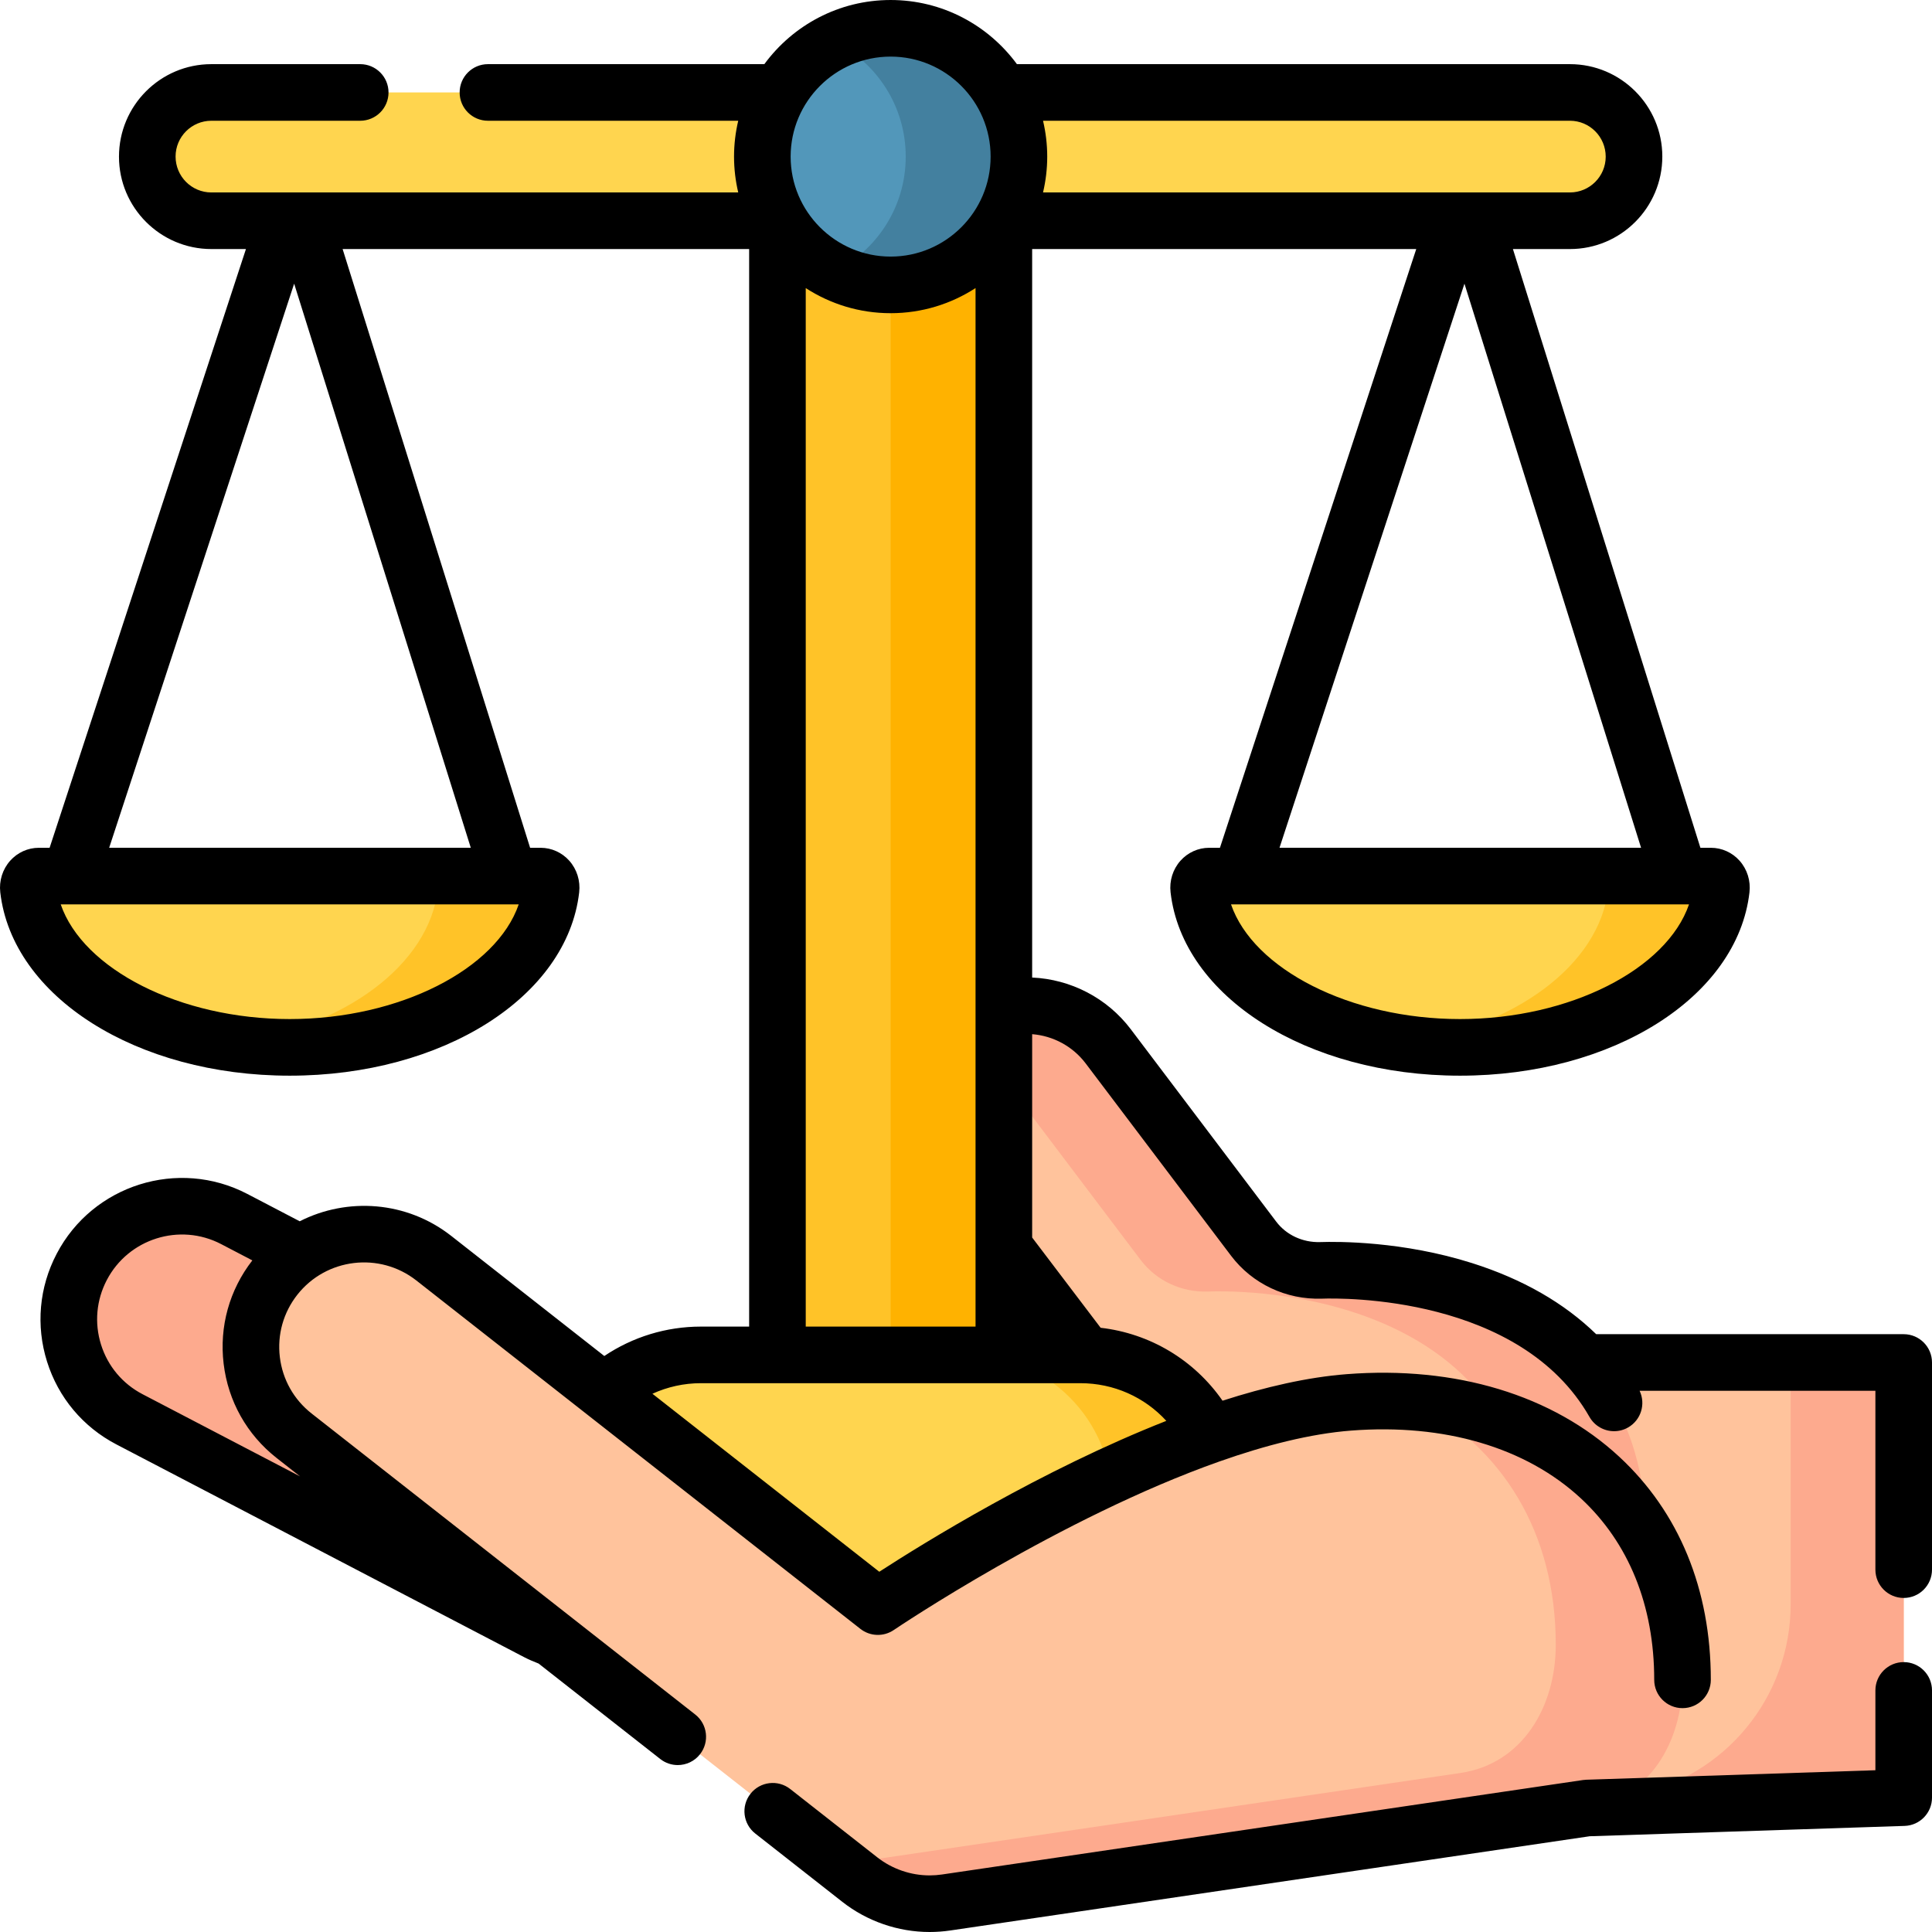 <svg id="Layer_1" enable-background="new 0 0 512 512" height="512" viewBox="0 0 512 512" width="512" xmlns="http://www.w3.org/2000/svg"><g><path d="m420.62 479.143 83.88-2.753v-115.32h-89.204z" fill="#ffc39c"/><path d="m474.543 361.07v64.096c0 24.55-17.352 45.687-41.457 50.498l-12.51 2.497.044.982 83.88-2.753v-115.32z" fill="#fdaa8e"/><path d="m350.055 336.662c-6.964.237-13.63-2.832-17.83-8.39l-38.521-50.976c-9.045-11.97-26.091-14.349-38.046-5.311-11.938 9.026-14.273 26.018-5.217 37.953l42.156 55.556 36.458 48.047c30.068 39.595 56.825 31.209 92.519 27.546l14.578-34.369c.001-65.102-65.946-70.741-86.097-70.056z" fill="#ffc39c"/><path d="m350.055 336.662c-6.964.237-13.63-2.832-17.83-8.39l-38.521-50.976c-9.045-11.97-26.091-14.349-38.046-5.311-.983.743-1.894 1.545-2.746 2.389 4.151 1.803 7.912 4.663 10.834 8.531l38.521 50.976c4.2 5.558 10.866 8.627 17.83 8.39 20.151-.685 86.097 4.954 86.097 70.055l-13.504 31.839c9.083-.58 18.613-2.024 28.884-3.078l14.578-34.369c.001-65.102-65.946-70.741-86.097-70.056z" fill="#fdaa8e"/><path d="m170.053 379.387-107.982-56.335c-14.654-7.646-32.747-1.959-40.413 12.697-7.665 14.658-2 32.738 12.653 40.383l107.983 56.335c11.552 6.027 25.241 3.77 34.274-4.636 2.426-2.257 4.516-4.959 6.139-8.061 7.665-14.658 2-32.738-12.654-40.383z" fill="#fdaa8e"/><path d="m143.279 232.173c1.689 0 2.968 1.625 2.758 3.449-2.697 23.457-32.674 41.941-69.257 41.941s-66.56-18.483-69.257-41.94c-.21-1.825 1.069-3.449 2.758-3.449h132.998z" fill="#ffd54f"/><path d="m143.279 232.173h-30c1.688 0 2.968 1.625 2.758 3.449-2.317 20.153-24.778 36.624-54.257 40.867 4.833.695 9.847 1.074 15 1.074 36.583 0 66.56-18.484 69.257-41.941.209-1.824-1.07-3.449-2.758-3.449z" fill="#ffc328"/><path d="m453.419 232.173c1.689 0 2.968 1.625 2.758 3.449-2.697 23.457-32.674 41.941-69.257 41.941s-66.56-18.484-69.257-41.941c-.21-1.825 1.069-3.449 2.758-3.449z" fill="#ffd54f"/><path d="m453.419 232.173h-30c1.689 0 2.968 1.625 2.758 3.449-2.317 20.153-24.778 36.624-54.257 40.867 4.833.695 9.847 1.074 15 1.074 36.583 0 66.56-18.484 69.257-41.941.21-1.824-1.069-3.449-2.758-3.449z" fill="#ffc328"/><path d="m416.048 58.5h-360.043c-9.377 0-16.978-7.601-16.978-16.978v-.043c0-9.377 7.601-16.978 16.978-16.978h360.043c9.377 0 16.978 7.601 16.978 16.978v.043c.001 9.377-7.601 16.978-16.978 16.978z" fill="#ffd54f"/><path d="m286.318 435.867h-100.583c-21.209 0-38.402-17.193-38.402-38.402 0-21.209 17.193-38.402 38.402-38.402h100.583c21.209 0 38.402 17.193 38.402 38.402 0 21.209-17.193 38.402-38.402 38.402z" fill="#ffd54f"/><path d="m286.318 359.063h-30c21.209 0 38.402 17.193 38.402 38.402 0 21.209-17.193 38.402-38.402 38.402h30c21.209 0 38.402-17.193 38.402-38.402 0-21.21-17.193-38.402-38.402-38.402z" fill="#ffc328"/><path d="m206.027 58.5h60v300.562h-60z" fill="#ffc328"/><path d="m236.027 58.5h30v300.563h-30z" fill="#ffb200"/><circle cx="236.027" cy="41.5" fill="#5297ba" r="34"/><path d="m236.027 7.5c-5.385 0-10.475 1.257-15 3.486 11.254 5.542 19 17.122 19 30.514s-7.746 24.972-19 30.514c4.525 2.229 9.615 3.486 15 3.486 18.778 0 34-15.222 34-34 0-18.777-15.223-34-34-34z" fill="#43809f"/><path d="m445.884 445.176c0-48.48-37.441-77.47-88.413-73.532s-124.83 54.124-124.83 54.124l-117.677-92.331c-13.011-10.208-31.842-7.949-42.064 5.044-10.221 12.994-7.96 31.803 5.05 42.011l149.902 117.616c5.311 4.167 11.837 6.392 18.506 6.392 1.454 0 2.917-.106 4.374-.32l113.893-16.785 55.993-8.252c16.371-2.413 25.266-17.443 25.266-33.967z" fill="#ffc39c"/><g><path d="m375.237 371.641c22.831 11.93 37.055 34.384 37.055 64.251 0 16.524-8.896 31.554-25.264 33.967l-55.993 8.252-108.322 15.964 5.14 4.033c5.311 4.167 11.837 6.392 18.506 6.392 1.454 0 2.917-.106 4.374-.32l113.893-16.785 55.993-8.252c16.368-2.412 25.264-17.443 25.264-33.967.001-42.646-28.977-70.199-70.646-73.535z" fill="#fdaa8e"/></g><g><path d="m504.5 353.57h-81.493c-8.501-8.271-19.483-14.584-32.861-18.826-18.361-5.82-35.513-5.744-40.346-5.579-4.562.129-8.905-1.867-11.588-5.418l-38.528-50.968c-6.313-8.357-15.984-13.268-26.154-13.722v-193.057h101.788l-52.022 158.673h-2.875c-2.879 0-5.643 1.247-7.581 3.422-2.022 2.268-2.979 5.324-2.628 8.385 3.186 27.697 36.162 48.584 76.708 48.584s73.522-20.887 76.708-48.583c.352-3.062-.605-6.118-2.628-8.386-1.938-2.175-4.702-3.422-7.581-3.422h-2.797l-49.684-158.673h15.112c13.499 0 24.48-10.981 24.48-24.521 0-13.498-10.981-24.479-24.48-24.479h-146.555c-7.559-10.298-19.743-17-33.468-17s-25.909 6.702-33.468 17h-73.251c-4.142 0-7.5 3.357-7.5 7.5s3.358 7.5 7.5 7.5h66.329c-.718 3.053-1.11 6.231-1.11 9.5s.392 6.447 1.11 9.5h-115.023c-.023 0-.046 0-.069 0h-24.535c-5.227 0-9.48-4.253-9.48-9.521 0-5.227 4.253-9.479 9.48-9.479h39.452c4.142 0 7.5-3.357 7.5-7.5s-3.358-7.5-7.5-7.5h-39.452c-13.499 0-24.48 10.981-24.48 24.52 0 13.499 10.981 24.48 24.48 24.48h9.168l-52.032 158.673h-2.866c-2.879 0-5.643 1.247-7.581 3.422-2.022 2.268-2.98 5.324-2.627 8.385 3.185 27.697 36.162 48.584 76.708 48.584s73.523-20.887 76.709-48.585c.351-3.062-.607-6.118-2.629-8.386-1.938-2.173-4.701-3.42-7.58-3.42h-2.797l-49.686-158.673h107.733v285.56h-12.79c-9.177 0-18.064 2.735-25.593 7.794l-40.552-31.818c-11.831-9.284-27.562-10.292-40.167-3.886l-13.891-7.25c-18.298-9.544-40.964-2.419-50.523 15.874-4.641 8.87-5.547 19.011-2.552 28.555 2.992 9.535 9.52 17.331 18.378 21.951l107.999 56.35c1.269.658 2.578 1.218 3.895 1.726l32.249 25.303c1.374 1.077 3.005 1.6 4.625 1.6 2.225 0 4.426-.984 5.906-2.87 2.557-3.259 1.988-7.974-1.271-10.53l-101.662-79.767c-4.716-3.7-7.706-9.013-8.42-14.959-.714-5.942.933-11.808 4.635-16.515 7.651-9.727 21.8-11.422 31.54-3.781l45.283 35.529c.012.009.023.019.035.028l72.359 56.773c2.567 2.015 6.143 2.138 8.844.304.561-.381 44.164-29.784 86.275-44.656.039-.014.077-.027.116-.042 12.077-4.258 24.028-7.32 34.802-8.153 24.71-1.908 46.313 4.457 60.856 17.922 12.743 11.797 19.479 28.44 19.479 48.133 0 4.143 3.357 7.5 7.5 7.5s7.5-3.357 7.5-7.5c0-23.98-8.398-44.431-24.288-59.141-17.646-16.335-43.277-24.109-72.202-21.869-10.393.803-21.6 3.391-32.913 7.034-7.501-10.801-19.198-17.814-32.302-19.327l-18.148-23.917v-53.89c5.528.432 10.739 3.192 14.188 7.755l38.527 50.967c5.621 7.442 14.619 11.685 24.067 11.367 5.321-.188 52.578-.831 70.912 31.338 1.383 2.427 3.916 3.787 6.522 3.787 1.259 0 2.535-.317 3.707-.985 3.433-1.957 4.726-6.213 3.056-9.726h62.489v47.404c0 4.143 3.357 7.5 7.5 7.5s7.5-3.357 7.5-7.5v-54.902c0-4.142-3.357-7.5-7.5-7.5zm-424.966 37.696-41.756-21.787c-5.304-2.766-9.212-7.434-11.003-13.142-1.794-5.718-1.25-11.795 1.533-17.115 5.732-10.973 19.323-15.245 30.292-9.524l8.276 4.32c-6.087 7.83-8.791 17.551-7.608 27.404 1.192 9.927 6.183 18.795 14.054 24.971zm307.386-121.203c-29.119 0-54.796-13.241-60.686-30.391h121.371c-5.889 17.15-31.566 30.391-60.685 30.391zm-47.838-45.39 49.012-149.493 46.809 149.493zm76.968-192.673c5.228 0 9.48 4.253 9.48 9.52 0 5.228-4.253 9.48-9.48 9.48h-25.294c-.023 0-.046 0-.069 0h-4.886c-.019 0-.038 0-.057 0h-109.328c.718-3.053 1.11-6.231 1.11-9.5s-.392-6.447-1.11-9.5zm-180.023-17c14.612 0 26.499 11.888 26.499 26.5s-11.887 26.5-26.499 26.5-26.5-11.888-26.5-26.5 11.888-26.5 26.5-26.5zm-159.248 255.063c-29.119 0-54.795-13.241-60.686-30.391h121.372c-5.89 17.15-31.567 30.391-60.686 30.391zm-47.848-45.39 49.022-149.494 46.81 149.494zm184.599-148.327c6.487 4.202 14.209 6.654 22.497 6.654 8.291 0 16.015-2.454 22.503-6.659v190.963.018 84.237h-45zm95.558 300.198c-33.136 13.037-64.498 32.488-76.068 39.987l-60.122-47.172c3.997-1.827 8.367-2.799 12.842-2.799h100.58c8.836 0 17.009 3.689 22.768 9.984z"/><path d="m504.5 440.475c-4.143 0-7.5 3.357-7.5 7.5v21.157l-76.626 2.515c-.276.009-.548.035-.816.073-.01.001-.021.001-.032.003l-169.886 25.037c-1.08.159-2.184.24-3.28.24-5.009 0-9.938-1.702-13.876-4.792l-23.071-18.103c-3.259-2.558-7.973-1.988-10.53 1.271s-1.988 7.974 1.271 10.53l23.072 18.104c6.569 5.152 14.785 7.99 23.135 7.99 1.826 0 3.666-.135 5.468-.4l169.464-24.975 20.659-.678c.004 0 .008-.001.012-.001l62.783-2.061c4.044-.133 7.254-3.45 7.254-7.496v-28.415c-.001-4.142-3.358-7.499-7.501-7.499z"/></g></g></svg>